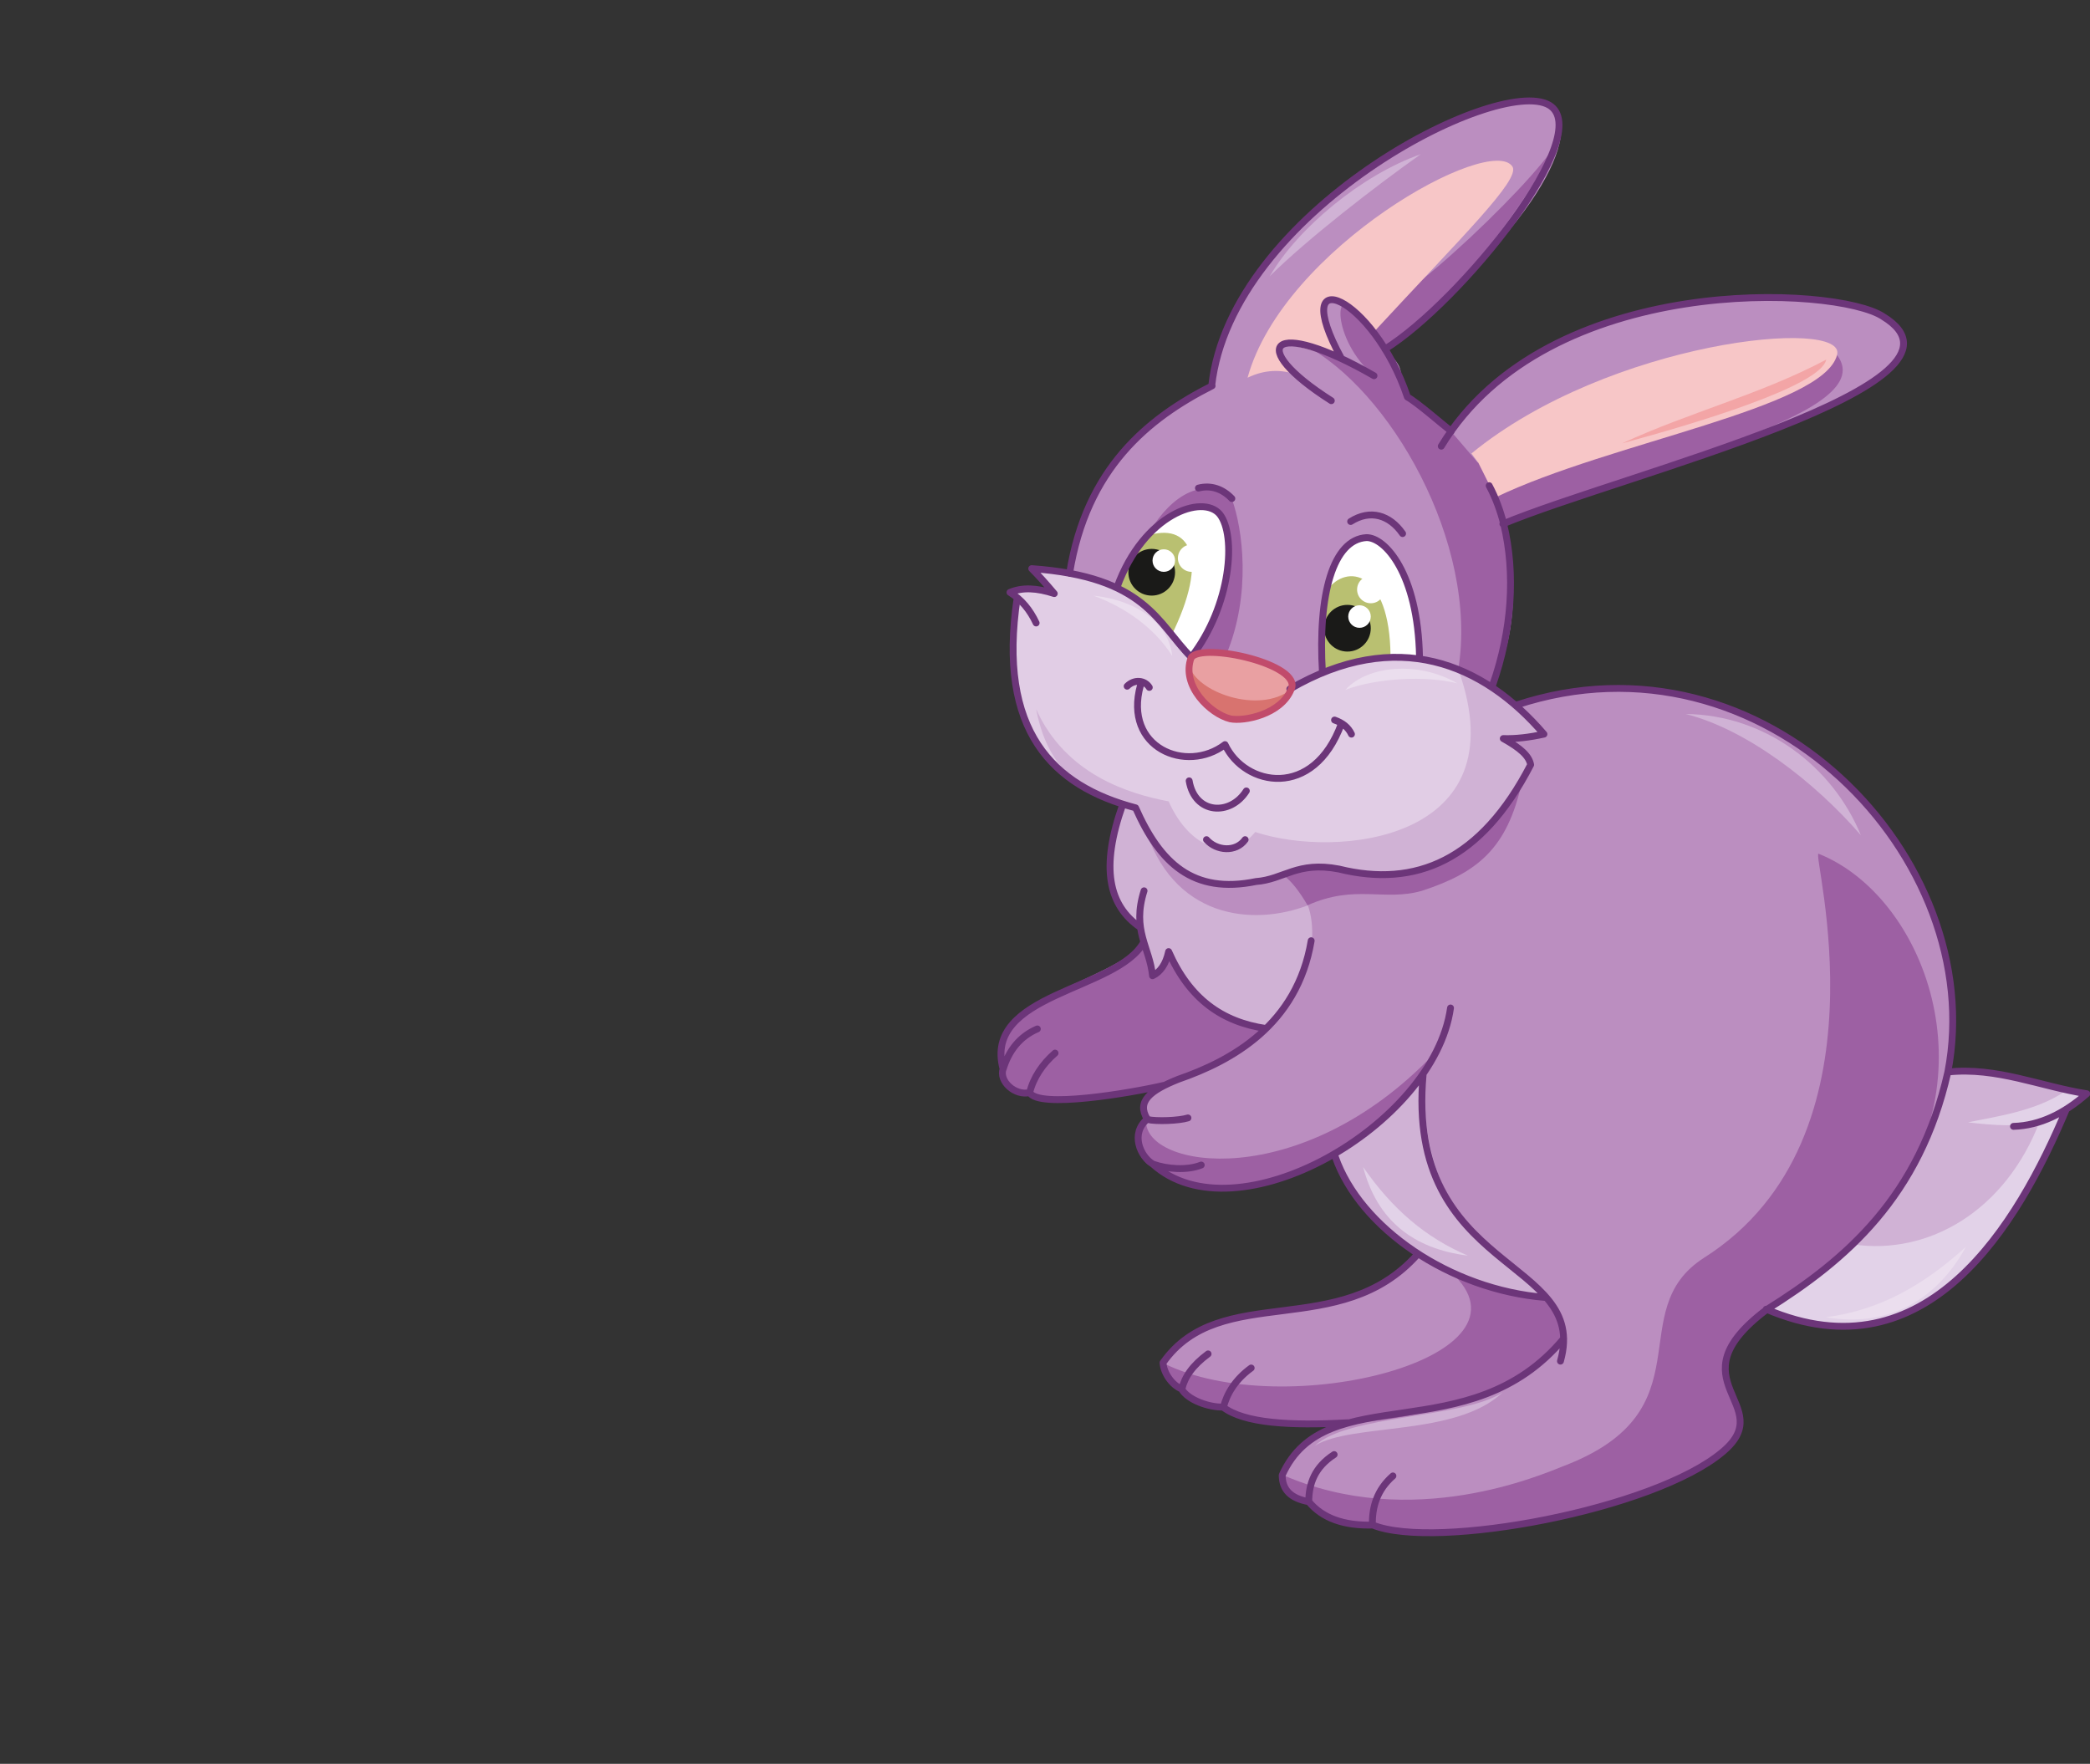 <?xml version="1.0" encoding="utf-8"?>
<!-- Generator: Adobe Illustrator 21.1.0, SVG Export Plug-In . SVG Version: 6.00 Build 0)  -->
<svg version="1.1" id="Layer_1" xmlns="http://www.w3.org/2000/svg" xmlns:xlink="http://www.w3.org/1999/xlink" x="0px" y="0px"
	 viewBox="0 0 519 438" style="enable-background:new 0 0 519 438;" xml:space="preserve">
<rect x="0" y="0" width="519" height="438" fill="#333333" stroke="none"/>
<style type="text/css">
	.st0{fill-rule:evenodd;clip-rule:evenodd;fill:#9D60A3;}
	.st1{fill-rule:evenodd;clip-rule:evenodd;fill:#D0B2D5;}
	.st2{fill-rule:evenodd;clip-rule:evenodd;fill:#BB8EC0;}
	.st3{fill-rule:evenodd;clip-rule:evenodd;fill:#E2D2E8;}
	.st4{fill-rule:evenodd;clip-rule:evenodd;fill:#E1CDE5;}
	.st5{fill-rule:evenodd;clip-rule:evenodd;fill:#FFFFFF;}
	.st6{fill-rule:evenodd;clip-rule:evenodd;fill:#B9C071;}
	.st7{fill-rule:evenodd;clip-rule:evenodd;fill:#F7C6C7;}
	.st8{fill-rule:evenodd;clip-rule:evenodd;fill:#E9A0A2;}
	.st9{fill-rule:evenodd;clip-rule:evenodd;fill:#D8736F;}
	.st10{fill-rule:evenodd;clip-rule:evenodd;fill:#1A1A18;}
	.st11{fill:none;stroke:#6C3579;stroke-width:1.702;stroke-linecap:round;stroke-linejoin:round;stroke-miterlimit:22.926;}
	.st12{fill-rule:evenodd;clip-rule:evenodd;fill:#F3A5A6;}
	.st13{fill:none;stroke:#C14B6B;stroke-width:1.702;stroke-linecap:round;stroke-linejoin:round;stroke-miterlimit:22.926;}
	.st14{fill-rule:evenodd;clip-rule:evenodd;fill:#EBDEEE;}
</style>
<path class="st0" d="M249.1,265.4c-1.5,3.3,3.2,6.6,6.6,5.9c7.3,3.9,20.8,0.6,33.4-1.8c10.2-3,19-7.3,25.1-14l9.2-13.2l-39.4-8.4
	C276.9,243.7,243.1,248.2,249.1,265.4z"/>
<path class="st1" d="M384,322.2l-25.5-66.6l-33.5,18.8l6.7,12.8C337.8,304.8,359.9,320.3,384,322.2z"/>
<path class="st1" d="M332.6,215.9l-53.8-16.2c-4.9,14.8-3.5,25,4.4,30.5l3,12l2.7-2.5l1.4-3.5c4.4,11.6,13.4,17.4,24.8,19.2
	l23.5-6.4L332.6,215.9z"/>
<path class="st2" d="M332.6,215.9L284,204.5c6.9,23.9,27.3,25.5,40.8,20.3L332.6,215.9z"/>
<path class="st3" d="M438.6,325.2l45-59l22.2,2.7l12.3,2.7l-5.1,3.8C501.1,304.2,478.4,342.2,438.6,325.2z"/>
<path class="st1" d="M483.7,266.2c11.6-0.4,20.1,1.9,28.9,4.9c-7.1,4.9-17.8,6.3-23.9,7.6c6.7,0.8,13,1.2,17.8-0.2
	c-8.5,22.1-27.5,33.3-46.4,30.5C472.5,296.4,478.1,288.4,483.7,266.2z"/>
<path class="st2" d="M301,95.8c-14.2,6.6-30.7,21.5-35.4,46.6l53.2,74.9c5.9,4,7.4,9.8,7,16.3c-3.1,20.8-17.4,28.9-30.5,33.5
	c-8.4,2.7-13,4.6-10.5,11.1c-4.1,3.6-1.4,8.7,1.7,10.8c2,1.6,1.7,3.3,7.7,4.5c14.8,4.4,44-3.8,59.4-27.2
	c-1,40.9,22.1,43.3,30.6,55.9c-11-1-21.7-4.2-31.9-10.6c-18.8,21-47,5.9-63.2,26.9c0,2.8,1.5,5,4.6,6.5c3.6,3.6,7,4.7,10.3,4.5
	c4.3,4,15.3,4.9,30.9,3.9c-9.3,3.4-14.8,7.7-16.4,12.9c0.5,5.1,3.1,6.6,6.6,6.6c4.2,4.9,9.9,5.8,15.9,5.8
	c28.9,6.1,67.9-4.6,86.9-18.2c4.6-3.1,6.1-8.3,0.8-18.6c-1.5-5.2,1.9-10.8,10.1-16.7c23.1-14.1,40.4-32.1,45-59
	c9.2-68.6-58.7-108-107.2-91.1l-5.8-5.1c5.2-11.3,6.6-24.4,2.7-39.9c33.6-11.7,122.2-36.2,94.3-51.4c-14-6.1-77.4-11.4-107.3,28.5
	l-10.9-8.5c-3-7.7,0-6.3-5.6-12c44.8-36.4,47.9-57.1,40.8-60.6C370.1,17.3,302.3,57.6,301,95.8z"/>
<path class="st0" d="M384,322.2l2.7,4.1l1.5,6.1c-21.9,26.2-80.1,23.1-84.4,17.1c-3.3,0.1-6.7-0.9-10.3-4.5
	c-3.1-1.5-4.7-3.7-4.6-6.5c30,15,95-1.5,71.3-22.7C367.3,318.8,373,321.2,384,322.2z M356,261.8l-2.7,7.3c0-0.9,0-1.8,0-2.8
	c-15.2,23.4-51,35.5-65.9,23.9c-6-1.2-5.4-10.1-2.8-11.9C284.2,290.2,322.9,296.4,356,261.8z M467.6,300.6c27.1-33,10.5-78-16-88.6
	c-1.9-0.7,18.7,70.4-28.4,100.3c-20.7,13.2,1.2,37.9-34.8,51.7c-5.4,2.1-37.7,16.4-70,2.2c0.5,5.1,3.1,6.6,6.6,6.6
	c4.2,4.9,9.9,5.8,15.9,5.8c28.9,6.1,67.9-4.6,86.9-18.2c4.6-3.1,6.1-8.3,0.8-18.6c-1.5-5.2,1.9-10.8,10.1-16.7l13.1-8.9l8.3-7.1
	L467.6,300.6z M337.1,78.1c-6.1-8.7-6.3,6.4,4,15.1l-8-4.2l-9.5-3.5c21.4,10.9,43.7,49.5,38.5,80.9l-47,17.5l-10.6-21.3
	c6.3-15.1,4.1-31.3,1.4-38.7c-8.1-6.7-16.7,1.1-21.1,9.4l14.3,31.7l-11.2,29.1l88.6-19l-5.8-5.1c5.2-11.3,6.6-24.4,2.7-39.9
	c27.4-13.4,94.7-26.3,82.8-41.9c-4.2-3.1-66.4,3.7-89.2,26.7l-9-10.5l-8.5-5.7l-5.6-12c23-16.8,39.4-44.2,42.7-51.3
	C380.5,46.1,341.1,83.2,337.1,78.1z"/>
<path class="st0" d="M377.9,194.3l-59.2,23c2.1,1.6,4,4.1,6,7.5c11.8-5.3,19.1-0.9,28.4-3.6C366.9,216.7,374.3,210.7,377.9,194.3z"
	/>
<path class="st4" d="M320.6,171.2c1.5-4.9-17.6-11.2-24.8-7.9c-4.8-5.5-4.5-18.7-39.6-22l5.6,6.2l-5.5-1.1l-5.5,0.8l1.8,1.4
	c-5,33.2,8.9,46.8,29.4,52.2c6.1,13.8,14.3,21.5,29.9,18.3c6.9-0.5,10.2-5.1,20.6-3.1c19,4.7,35.3-2.1,47.6-25.9
	c-0.4-2.2-2.5-4.1-6.8-6.5c3.1,0.1,6.5-0.3,10.1-1.1C368.6,164.9,347,155.7,320.6,171.2z"/>
<path class="st5" d="M328.4,167.2c7.6-3.5,15.5-5.4,24.2-4c-0.4-20.7-8.6-29.7-13.2-29.6C331.2,134.1,327.3,147.4,328.4,167.2z"/>
<path class="st1" d="M377.8,176.3l5.9,6.1l-10.1,1.1l4,2.6l2.7,3.8c-16.9,32.1-36.1,28.5-53.1,25.4l-8.4,1.9
	c-7.5,3-20.2,3.8-25.3-1.2l-6.7-6.9l-4.6-8.5c-9.3-3.2-21.3-5.7-24.9-24.5c7.3,16.2,22.9,21,32.9,22.9c5.6,12.5,15.8,14.8,21.5,7.6
	c20.1,6.7,65.6,2.4,50.5-40.2C367.9,169,370.9,170.2,377.8,176.3z"/>
<path class="st6" d="M345.3,162.8l-7.6,1.1l-9.3,3.2l0.3-15.2l0.8-5.3C334.4,139.8,345.1,141.7,345.3,162.8z"/>
<path class="st7" d="M371.4,123.5l-4.3-8.6l-1.7-2.3c34.2-28,93.2-33.9,90.8-24.5C452.9,101.4,399.8,109.8,371.4,123.5z"/>
<path class="st7" d="M341.1,82.5c-14.8-15.3-13.9-5.3-7.9,6.5l-14.8-4l-0.5,2.8l4.3,5.3c-4.1-1.5-8.3-1.3-12.4,0.7
	c8.9-32.3,60.5-60.8,65.8-52.4C377.5,44.7,363.2,58.6,341.1,82.5z"/>
<path class="st8" d="M320.6,171.2c3.1-6.2-22.1-11.8-24.8-7.9c-2.6,7,4.8,14,9.7,15.2C308.9,179.2,318.1,177.4,320.6,171.2z"/>
<path class="st9" d="M320.6,171.2c-8,6.3-23.7,0.6-25.3-6C298.7,181.5,310.9,182.4,320.6,171.2z"/>
<path class="st5" d="M277.4,145.7c5.7,1.4,12.2,11.6,18.4,17.5c10-12.9,11.2-30.3,7.1-35.5C298.7,122.6,284,127.6,277.4,145.7z"/>
<path class="st6" d="M290.7,158.2c-4.2-4.9-8.6-9.4-13.3-12.5l4-8.2l3.3-4.4C295.3,129.5,300.7,138.2,290.7,158.2z"/>
<ellipse class="st10" cx="334.6" cy="156" rx="5.8" ry="5.8"/>
<circle class="st10" cx="286" cy="142.1" r="5.8"/>
<circle class="st5" cx="337.6" cy="153.1" r="2.8"/>
<circle class="st5" cx="340.4" cy="146.4" r="3.4"/>
<circle class="st5" cx="295.9" cy="138.6" r="3.4"/>
<circle class="st5" cx="289" cy="139.2" r="2.8"/>
<path class="st11" d="M325,372.9c0-4.5,1.5-8.6,6.3-11.7 M303.8,349.5c0.8-3.3,2.9-6.9,6.9-9.8 M293.5,344.9c0.7-3,2.6-5.8,6.5-8.7
	 M305.9,123.8c-2.3-2.4-5.2-3.4-8.3-2.6 M309.5,196.4c-4,6.3-12.8,5.8-14.2-2.5 M333.1,179.7c-6.9,18.9-24,15.6-28.9,5.2
	c-9.6,7.3-25.3,0.8-21-14.7 M265.6,142.4c4.2-26.1,19.4-38.5,35.4-46.6 M343.9,86.7c18.8-11.7,52.6-53.6,40.8-60.6
	c-12.9-7.5-79,26.6-83.8,69.7 M357.9,110.8c26.4-43.6,98.3-39.8,109.7-32.2c27.7,16.9-65.2,39.3-94.4,51.5 M360.4,107.1
	c-2.1-1.6-8.5-7.2-10.9-8.5c-8.4-25-30-34.5-16.4-9.6 M370.7,170c4.7-13.4,5.7-27.5,2.7-39.9c-0.8-3.2-2-6.5-3.6-9.5 M376.5,175.1
	c61.7-20.4,117.4,38.2,107.2,91.1c-7,31-25.3,46.7-45,59c-23.8,17.9,3.2,23.5-10.9,35.3c-17,14.4-71.3,24.5-86.9,18.2
	c-7.2,0.2-12.5-1.7-15.9-5.8c-4.4-0.8-6.6-2.9-6.6-6.6c10.9-24.2,46.5-5.8,69.9-33.9 M352,311.5c-19.3,21.7-48.9,6.6-63.2,26.9
	c0.2,2.6,2.2,5.5,4.6,6.5c1.6,2.8,6.9,4.6,10.3,4.5c5.2,4,16.6,4.7,30.9,3.9 M331.6,287.3c6.1,17.5,28.3,33,52.3,34.9 M387.5,338
	c7.3-25.8-38.6-21.7-34.1-71.2 M360.2,250.3c-4.1,29.2-53.4,57.5-74,38.7c-3-1.8-5.6-7.5-1.3-11.1c-2.7-4.4,0.7-7.1,7.7-9.9
	c13.3-4.6,29.5-13.5,33-34.4 M285,278c2.1,0.5,7.8,0.3,10-0.4 M286.4,289.1c3.4,1.2,8.4,1.6,11.9,0.2 M295.8,163.2
	c10-12.9,11.2-30.3,7.1-35.5c-4.2-5.1-18.9-0.1-25.5,18.1 M284.1,221.2c-3.1,9.8,1.4,14,2.1,21.1c1.9-0.9,3.3-2.8,4-6
	c5.2,11.8,13.3,17.5,24.2,19.1 M278.8,199.8c-5.6,15.7-3.5,25.1,4.4,30.5 M255.7,271.3c2.1,4,24.8,0.2,33.4-1.8 M249.1,265.4
	c-1.1,3.1,3,6.8,6.6,5.9c0.9-3.7,3.2-7.1,6.3-9.8 M257.6,255.5c-4.4,1.9-7.1,5.4-8.5,10c-5.1-18.9,28.2-19.4,34.9-31.5 M309.2,208.5
	c-2.3,3.2-7.1,2.8-9.6,0 M352.5,163.1c-0.4-20.7-8.6-29.7-13.2-29.6c-8.2,0.5-12.1,13.9-10.9,33.6 M348.3,132.5
	c-3.2-4.6-8-6.1-12.9-3 M341.2,93.3c-25.7-14.8-32-7.4-10.6,6.2 M252.6,148.4c-5,33.2,8.9,46.8,29.4,52.2
	c6.1,13.8,14.3,21.5,29.9,18.3c6.9-0.5,10.2-5.1,20.6-3.1c19,4.7,35.3-2.1,47.6-25.9c-0.4-2.2-2.5-4.1-6.8-6.5
	c3.1,0.1,6.5-0.3,10.1-1.1c-15.1-17.6-36.6-26.6-63.1-11.2 M513.1,275.5c-12,28.6-34.6,66.7-74.5,49.6 M483.7,266.2
	c12.1-1.3,23,3.6,34.5,5.4c-5.6,4.9-11.6,7.9-18.2,8.1 M295.8,163.2c-8.4-8.5-11.3-20-39.6-22c1.6,1.6,3.5,3.7,5.6,6.2
	c-4.3-1.4-7.9-1.6-11-0.3c2.9,1.8,5,4.4,6.5,7.6 M279.9,170.4c1.8-1.8,4.4-1.5,5.5,0.3 M335.6,182.3c-0.8-1.7-2.2-2.8-4.2-3.5
	 M340.8,378.7c-0.1-4.4,1.1-8.7,5.1-12.2"/>
<path class="st12" d="M402.8,110.1c16.6-7.7,34.3-12.1,50.7-20.8C452.1,95.9,420.9,105.2,402.8,110.1z"/>
<path class="st1" d="M373.1,345.8c-10.1,6.5-38.1,5.4-46.6,13.2C335.7,353.3,361.5,356.8,373.1,345.8z M315.3,68.6
	c9.4-9.3,26.2-22.3,37.5-30.3C338.2,43.4,322.3,56.6,315.3,68.6z M418.6,177.3c15.1,3.8,32,16.8,43.5,30.1
	C455.1,190.3,438.3,177.5,418.6,177.3z"/>
<path class="st3" d="M364.5,311.8c-10.5-4.5-18.7-11.5-26-22C342,303.1,351,310.1,364.5,311.8z"/>
<path class="st13" d="M320.6,171.2c3.1-6.2-22.1-11.8-24.8-7.9c-2.6,7,4.8,14,9.7,15.2C308.9,179.2,318.1,177.4,320.6,171.2"/>
<path class="st14" d="M361.9,169.7c-7.7-2-20.3-1.3-27.8,1.6C339.6,165.2,352.3,164.1,361.9,169.7z M453.4,327.1
	c13-1.7,23.9-7.6,34.8-17.5C480.8,323.1,468.6,329.7,453.4,327.1z M271.5,147.9c8.2,3,15.3,8.2,19.6,15
	C290.2,154.8,282.5,149.1,271.5,147.9z"/>
</svg>
